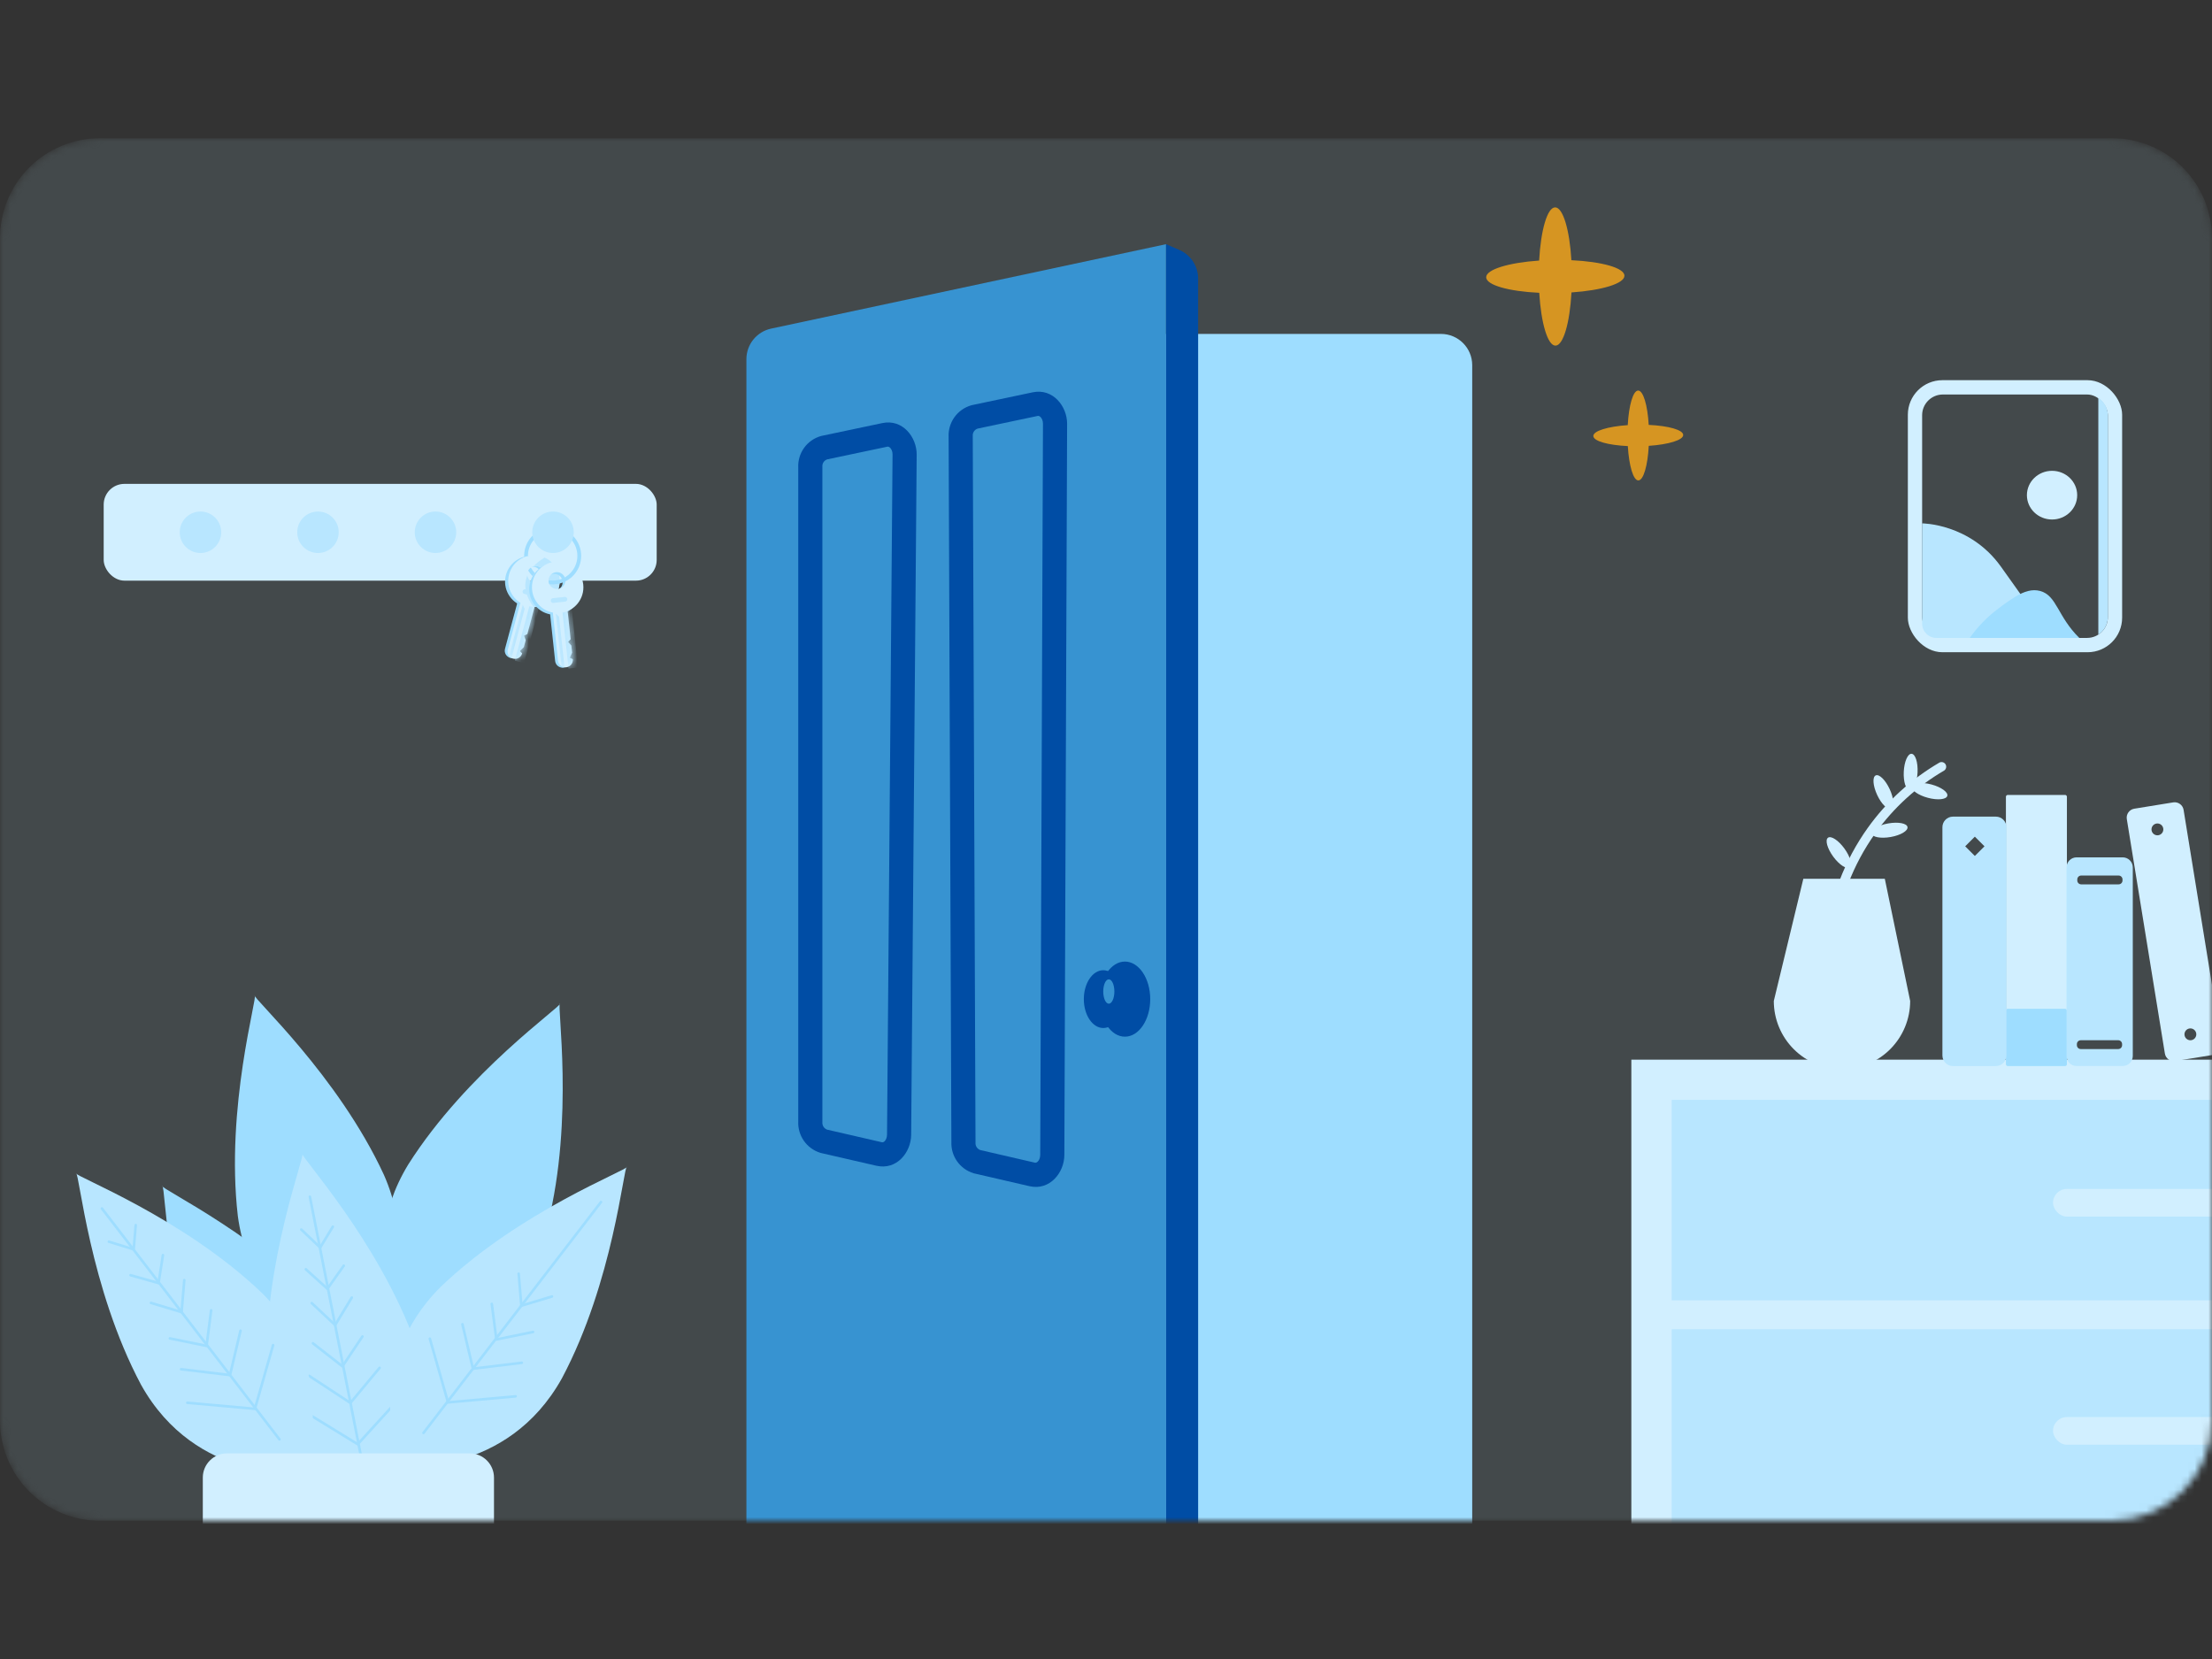 <svg width="320" height="240" viewBox="0 0 320 240" fill="none" xmlns="http://www.w3.org/2000/svg">
<rect x="0" y="0" width="320" height="240" fill="#333333" stroke="none"/>
<mask id="mask0_2810_46969" style="mask-type:alpha" maskUnits="userSpaceOnUse" x="0" y="20" width="320" height="200">
<path d="M305.547 20H14.453C12.556 19.998 10.677 20.37 8.923 21.095C7.17 21.82 5.576 22.884 4.234 24.225C2.892 25.566 1.827 27.158 1.1 28.911C0.374 30.664 -8.08861e-07 32.543 0 34.44V205.547C0 209.38 1.523 213.056 4.233 215.767C6.944 218.477 10.62 220 14.453 220H305.547C309.38 220 313.056 218.477 315.767 215.767C318.477 213.056 320 209.38 320 205.547V34.44C320 32.543 319.626 30.664 318.9 28.911C318.173 27.158 317.108 25.566 315.766 24.225C314.424 22.884 312.83 21.82 311.077 21.095C309.323 20.37 307.444 19.998 305.547 20Z" fill="#EBF8FF"/>
</mask>
<g mask="url(#mask0_2810_46969)">
<path d="M305.547 20H14.453C12.556 19.998 10.677 20.37 8.923 21.095C7.17 21.82 5.576 22.884 4.234 24.225C2.892 25.566 1.827 27.158 1.1 28.911C0.374 30.664 -8.08861e-07 32.543 0 34.44V205.547C0 209.38 1.523 213.056 4.233 215.767C6.944 218.477 10.62 220 14.453 220H305.547C309.38 220 313.056 218.477 315.767 215.767C318.477 213.056 320 209.38 320 205.547V34.44C320 32.543 319.626 30.664 318.9 28.911C318.173 27.158 317.108 25.566 315.766 24.225C314.424 22.884 312.83 21.82 311.077 21.095C309.323 20.37 307.444 19.998 305.547 20Z" fill="#43494B"/>
<path d="M208.456 48.306H125.513C123.015 48.306 120.99 50.331 120.99 52.829V224.688C120.99 227.187 123.015 229.212 125.513 229.212H208.456C210.954 229.212 212.979 227.187 212.979 224.688V52.829C212.979 50.331 210.954 48.306 208.456 48.306Z" fill="#9EDDFF"/>
<path d="M168.687 240.674L111.664 229.913C110.629 229.716 109.695 229.165 109.022 228.354C108.349 227.543 107.98 226.523 107.979 225.469V51.966C107.977 50.931 108.332 49.926 108.982 49.12C109.633 48.314 110.54 47.756 111.552 47.539L168.687 35.325V240.674Z" fill="#3793D1"/>
<path d="M171.512 238.568L168.688 240.674V35.325L170.538 36.123C171.364 36.466 172.07 37.047 172.567 37.79C173.064 38.534 173.33 39.409 173.33 40.303V234.954C173.329 235.657 173.163 236.349 172.848 236.976C172.532 237.603 172.074 238.148 171.512 238.568Z" fill="#004DA5"/>
<path d="M162.736 149.971C164.758 149.971 166.398 147.539 166.398 144.538C166.398 141.538 164.758 139.105 162.736 139.105C160.714 139.105 159.074 141.538 159.074 144.538C159.074 147.539 160.714 149.971 162.736 149.971Z" fill="#004DA5"/>
<path d="M159.609 148.719C161.164 148.719 162.425 146.847 162.425 144.539C162.425 142.23 161.164 140.358 159.609 140.358C158.054 140.358 156.793 142.23 156.793 144.539C156.793 146.847 158.054 148.719 159.609 148.719Z" fill="#004DA5"/>
<path d="M160.406 145.2C160.851 145.2 161.212 144.411 161.212 143.437C161.212 142.463 160.851 141.674 160.406 141.674C159.961 141.674 159.601 142.463 159.601 143.437C159.601 144.411 159.961 145.2 160.406 145.2Z" fill="#3793D1"/>
<path fill-rule="evenodd" clip-rule="evenodd" d="M128.774 64.781C128.604 64.612 128.466 64.599 128.364 64.621L119.663 66.456C119.458 66.524 119.281 66.656 119.155 66.832C119.021 67.021 118.955 67.25 118.968 67.482L118.97 67.531V162.335L118.968 162.381C118.956 162.614 119.021 162.844 119.154 163.035C119.278 163.213 119.454 163.348 119.657 163.421L127.555 165.238C127.685 165.268 127.817 165.246 127.971 165.098C128.141 164.933 128.318 164.608 128.323 164.14C128.323 164.141 128.323 164.14 128.323 164.14L129.121 65.746C129.125 65.293 128.953 64.96 128.774 64.781ZM132.612 65.776C132.612 65.776 132.612 65.776 132.612 65.776L131.814 164.169C131.792 166.69 129.743 169.321 126.775 168.641L126.773 168.641L118.733 166.791L118.671 166.772C117.706 166.473 116.868 165.861 116.29 165.032C115.722 164.217 115.437 163.239 115.479 162.247V67.622C115.435 66.619 115.727 65.629 116.31 64.809C116.903 63.974 117.762 63.367 118.747 63.085L118.806 63.068L127.641 61.205C130.581 60.583 132.634 63.244 132.612 65.776Z" fill="#004DA5"/>
<path fill-rule="evenodd" clip-rule="evenodd" d="M150.121 60.171C150.12 60.171 150.121 60.17 150.121 60.171L141.426 62.004C141.219 62.074 141.039 62.208 140.912 62.387C140.775 62.579 140.708 62.811 140.722 63.046L140.724 63.092L141.123 165.294L141.121 165.338C141.11 165.57 141.177 165.799 141.311 165.989C141.436 166.167 141.612 166.3 141.815 166.373L149.715 168.198C149.714 168.198 149.715 168.198 149.715 168.198C149.814 168.22 149.952 168.21 150.122 168.045C150.303 167.87 150.481 167.539 150.484 167.077C150.484 167.076 150.484 167.077 150.484 167.077L150.882 61.294C150.882 61.293 150.882 61.292 150.882 61.291C150.882 60.842 150.709 60.511 150.528 60.332C150.356 60.162 150.216 60.151 150.121 60.171ZM149.408 56.753C152.32 56.145 154.374 58.771 154.374 61.294V61.3L153.975 167.09C153.964 169.638 151.869 172.272 148.936 171.601L148.933 171.6L140.895 169.744L140.836 169.726C139.873 169.43 139.035 168.823 138.455 167.999C137.885 167.188 137.596 166.214 137.632 165.224L137.233 63.191C137.188 62.184 137.48 61.189 138.065 60.366C138.659 59.529 139.52 58.918 140.507 58.635L140.567 58.617L149.404 56.753L149.408 56.753Z" fill="#004DA5"/>
<path d="M384 153.298H236V225.843H384V153.298Z" fill="#D1EFFF"/>
<path d="M377.161 159.114H241.84V188.114H377.161V159.114Z" fill="#B8E6FF"/>
<path d="M377.161 192.293H241.84V221.293H377.161V192.293Z" fill="#B8E6FF"/>
<path d="M266.477 154.674C263.86 154.674 261.35 153.635 259.499 151.784C257.648 149.934 256.608 147.424 256.608 144.807L260.881 127.126H272.666L276.335 144.807C276.335 147.422 275.297 149.93 273.448 151.78C271.6 153.63 269.093 154.671 266.477 154.674Z" fill="#D1EFFF"/>
<path d="M264.76 136.453H264.679C264.504 136.43 264.345 136.339 264.237 136.2C264.128 136.061 264.078 135.885 264.098 135.71C264.74 129.959 266.843 124.468 270.205 119.759C272.96 115.913 276.498 112.692 280.585 110.309C280.738 110.237 280.912 110.224 281.073 110.274C281.235 110.324 281.371 110.433 281.456 110.579C281.541 110.726 281.568 110.898 281.531 111.063C281.494 111.228 281.397 111.373 281.258 111.47C277.334 113.754 273.939 116.844 271.297 120.537C268.066 125.062 266.044 130.336 265.422 135.861C265.404 136.024 265.327 136.175 265.205 136.284C265.082 136.394 264.924 136.454 264.76 136.453Z" fill="#D1EFFF"/>
<path d="M273.579 116.978C274.079 116.746 273.986 115.483 273.37 114.157C272.754 112.831 271.85 111.944 271.35 112.176C270.85 112.408 270.943 113.671 271.559 114.997C272.174 116.323 273.079 117.21 273.579 116.978Z" fill="#D1EFFF"/>
<path d="M273.515 121.086C274.955 120.833 276.045 120.188 275.95 119.645C275.855 119.102 274.61 118.866 273.17 119.119C271.73 119.372 270.64 120.017 270.735 120.56C270.831 121.104 272.075 121.339 273.515 121.086Z" fill="#D1EFFF"/>
<path d="M267.567 125.468C268.012 125.143 267.675 123.922 266.813 122.741C265.951 121.56 264.892 120.866 264.446 121.191C264.001 121.516 264.338 122.737 265.2 123.918C266.061 125.099 267.121 125.793 267.567 125.468Z" fill="#D1EFFF"/>
<path d="M281.707 115.133C281.849 114.601 280.82 113.863 279.408 113.484C277.996 113.106 276.735 113.232 276.593 113.764C276.45 114.297 277.479 115.035 278.891 115.413C280.304 115.791 281.564 115.666 281.707 115.133Z" fill="#D1EFFF"/>
<path d="M277.404 111.738C277.473 110.278 277.082 109.073 276.532 109.047C275.981 109.021 275.478 110.184 275.409 111.644C275.34 113.104 275.73 114.309 276.281 114.335C276.832 114.361 277.335 113.199 277.404 111.738Z" fill="#D1EFFF"/>
<rect x="276" y="55" width="31" height="39.356" rx="5" fill="#D1EFFF"/>
<rect x="278.066" y="57.071" width="26.867" height="35.213" rx="3" fill="#43494B"/>
<path fill-rule="evenodd" clip-rule="evenodd" d="M303.556 91.808V57.547C304.385 58.081 304.933 59.012 304.933 60.071V89.284C304.933 90.343 304.385 91.274 303.556 91.808Z" fill="#B8E6FF"/>
<path d="M278.066 75.714C278.066 75.714 284.955 75.714 289.433 81.928C293.911 88.142 296.666 92.285 296.666 92.285H280.133C278.99 92.285 278.066 91.36 278.066 90.213V75.714Z" fill="#B8E6FF"/>
<path d="M295.123 85.49C293.973 85.186 292.85 85.559 291.63 86.27C290.707 86.844 289.812 87.472 288.951 88.148C287.421 89.302 286.078 90.696 284.955 92.284H300.8C297.624 89.157 297.562 86.132 295.123 85.49Z" fill="#9EDDFF"/>
<path d="M296.86 75.154C298.872 75.154 300.497 73.58 300.497 71.633C300.497 69.686 298.865 68.111 296.86 68.111C294.855 68.111 293.223 69.686 293.223 71.633C293.223 73.58 294.855 75.154 296.86 75.154Z" fill="#D1EFFF"/>
<path d="M298.745 115H290.453C290.306 115 290.187 115.119 290.187 115.267V153.954C290.187 154.101 290.306 154.22 290.453 154.22H298.745C298.892 154.22 299.011 154.101 299.011 153.954V115.267C299.011 115.119 298.892 115 298.745 115Z" fill="#D1EFFF"/>
<path d="M298.745 145.938H290.453C290.306 145.938 290.187 146.058 290.187 146.205V153.954C290.187 154.101 290.306 154.221 290.453 154.221H298.745C298.892 154.221 299.011 154.101 299.011 153.954V146.205C299.011 146.058 298.892 145.938 298.745 145.938Z" fill="#9EDDFF"/>
<path d="M288.731 118.138H282.529C281.685 118.138 281 118.822 281 119.667V152.691C281 153.536 281.685 154.22 282.529 154.22H288.731C289.575 154.22 290.26 153.536 290.26 152.691V119.667C290.26 118.822 289.575 118.138 288.731 118.138Z" fill="#B8E6FF"/>
<path d="M285.691 121.034L284.296 122.43L285.691 123.825L287.087 122.43L285.691 121.034Z" fill="#43494B"/>
<path d="M314.389 116.077L308.758 116.991C308.045 117.107 307.561 117.779 307.676 118.493L313.184 152.413C313.3 153.126 313.972 153.611 314.685 153.495L320.316 152.581C321.029 152.465 321.513 151.793 321.397 151.08L315.89 117.159C315.774 116.446 315.102 115.961 314.389 116.077Z" fill="#D1EFFF"/>
<path d="M312.241 120.829C312.708 120.753 313.025 120.313 312.949 119.846C312.874 119.379 312.434 119.062 311.967 119.138C311.5 119.214 311.183 119.654 311.258 120.121C311.334 120.588 311.774 120.905 312.241 120.829Z" fill="#43494B"/>
<path d="M317.011 150.478C317.478 150.402 317.795 149.962 317.719 149.495C317.643 149.028 317.203 148.711 316.736 148.787C316.269 148.862 315.952 149.302 316.028 149.769C316.104 150.236 316.544 150.553 317.011 150.478Z" fill="#43494B"/>
<path d="M307.084 124.029H300.411C299.607 124.029 298.955 124.681 298.955 125.485V152.758C298.955 153.562 299.607 154.214 300.411 154.214H307.084C307.888 154.214 308.54 153.562 308.54 152.758V125.485C308.54 124.681 307.888 124.029 307.084 124.029Z" fill="#B8E6FF"/>
<path d="M306.493 126.661H301.072C300.763 126.661 300.512 126.912 300.512 127.222V127.375C300.512 127.685 300.763 127.936 301.072 127.936H306.493C306.803 127.936 307.054 127.685 307.054 127.375V127.222C307.054 126.912 306.803 126.661 306.493 126.661Z" fill="#43494B"/>
<path d="M306.434 150.487H301.014C300.704 150.487 300.453 150.738 300.453 151.048V151.201C300.453 151.511 300.704 151.762 301.014 151.762H306.434C306.744 151.762 306.995 151.511 306.995 151.201V151.048C306.995 150.738 306.744 150.487 306.434 150.487Z" fill="#43494B"/>
<rect x="297" y="172" width="27" height="4" rx="2" fill="#D1EFFF"/>
<rect x="297" y="205" width="27" height="4" rx="2" fill="#D1EFFF"/>
<path d="M234.999 39.886C234.999 38.754 231.714 37.848 227.324 37.642C227.073 33.258 226.107 29.997 224.975 30C223.843 30.003 222.901 33.288 222.66 37.695C218.258 37.996 214.985 38.98 215 40.114C215.015 41.249 218.286 42.155 222.675 42.358C222.939 46.742 223.893 50.002 225.022 50C226.152 49.998 227.098 46.712 227.339 42.305C231.741 42.004 235.012 41.02 234.999 39.886Z" fill="#D69522"/>
<path d="M243.5 62.926C243.5 62.19 241.364 61.601 238.511 61.467C238.347 58.617 237.719 56.498 236.983 56.5C236.248 56.502 235.636 58.637 235.479 61.502C232.618 61.697 230.49 62.337 230.5 63.074C230.51 63.812 232.636 64.4 235.489 64.533C235.66 67.382 236.28 69.502 237.014 69.5C237.749 69.498 238.364 67.363 238.52 64.498C241.382 64.303 243.508 63.663 243.5 62.926Z" fill="#D69522"/>
<path d="M36.845 144C37.336 144.058 32.588 160.137 34.405 175.909C36.57 192.088 51.334 196.377 51.466 196.049C51.751 196.261 62.12 184.91 55.543 169.967C48.888 155.557 36.465 144.306 36.845 144Z" fill="#9EDDFF"/>
<path d="M23.471 171.567C23.957 171.482 24.073 188.247 30.39 202.815C37.157 217.674 52.528 217.494 52.559 217.146C52.892 217.262 59.526 203.396 48.899 190.999C38.345 179.141 23.191 171.973 23.466 171.567" fill="#9EDDFF"/>
<path d="M81.014 145.183C81.358 145.537 67.555 155.055 59.057 168.466C50.568 182.411 59.358 195.025 59.664 194.856C59.754 195.199 74.956 192.891 79.229 177.134C83.106 161.737 80.518 145.172 81.009 145.178" fill="#9EDDFF"/>
<path d="M43.743 166.903C43.331 167.173 54.74 179.459 60.128 194.396C65.389 209.852 54.075 220.263 53.811 220.025C53.647 220.342 39.312 214.791 38.551 198.485C38.102 182.612 44.224 167.004 43.743 166.903Z" fill="#B8E6FF"/>
<path d="M52.881 214.632C52.828 214.606 52.791 214.558 52.781 214.5L44.646 173.168C44.625 173.068 44.694 172.967 44.794 172.946C44.895 172.925 44.995 172.994 45.016 173.094L53.151 214.426C53.172 214.527 53.103 214.627 53.003 214.648C52.96 214.659 52.918 214.648 52.881 214.632Z" fill="#9EDDFF"/>
<path d="M46.231 180.637C46.231 180.637 46.199 180.616 46.183 180.605L43.458 178.012C43.384 177.943 43.378 177.821 43.452 177.747C43.521 177.674 43.642 177.668 43.716 177.742L46.278 180.177L47.984 177.362C48.037 177.272 48.153 177.246 48.243 177.299C48.333 177.351 48.359 177.468 48.306 177.557L46.479 180.573C46.447 180.621 46.4 180.653 46.342 180.663C46.305 180.663 46.268 180.663 46.236 180.647L46.231 180.637Z" fill="#9EDDFF"/>
<path d="M47.287 186.61C47.287 186.61 47.255 186.595 47.245 186.584L44.123 183.763C44.044 183.695 44.039 183.573 44.107 183.499C44.176 183.42 44.292 183.415 44.371 183.483L47.335 186.161L49.58 182.992C49.638 182.908 49.759 182.887 49.838 182.95C49.923 183.008 49.944 183.124 49.881 183.209L47.514 186.552C47.483 186.595 47.435 186.626 47.382 186.632C47.345 186.632 47.308 186.632 47.277 186.616L47.287 186.61Z" fill="#9EDDFF"/>
<path d="M48.396 191.855C48.396 191.855 48.365 191.84 48.354 191.824L44.979 188.654C44.905 188.586 44.9 188.464 44.968 188.39C45.037 188.316 45.158 188.311 45.232 188.38L48.439 191.391L50.731 187.614C50.784 187.524 50.9 187.498 50.99 187.55C51.08 187.603 51.106 187.719 51.053 187.809L48.645 191.787C48.613 191.834 48.565 191.866 48.513 191.876C48.476 191.876 48.439 191.876 48.402 191.861L48.396 191.855Z" fill="#9EDDFF"/>
<path d="M49.453 197.83C49.453 197.83 49.432 197.819 49.422 197.809L45.154 194.476C45.075 194.412 45.059 194.296 45.122 194.212C45.185 194.132 45.302 194.117 45.386 194.18L49.496 197.386L52.274 193.24C52.332 193.155 52.448 193.134 52.533 193.187C52.617 193.245 52.644 193.361 52.586 193.446L49.696 197.761C49.67 197.804 49.622 197.835 49.57 197.84C49.533 197.846 49.49 197.84 49.459 197.825L49.453 197.83Z" fill="#9EDDFF"/>
<path d="M50.61 203.122C50.61 203.122 50.594 203.117 50.589 203.112L44.631 199.203C44.546 199.145 44.52 199.029 44.578 198.944C44.636 198.86 44.747 198.833 44.837 198.891L50.652 202.71L54.767 197.761C54.836 197.682 54.952 197.671 55.031 197.735C55.11 197.798 55.121 197.919 55.058 197.999L50.832 203.075C50.774 203.143 50.684 203.159 50.605 203.122H50.61Z" fill="#9EDDFF"/>
<path d="M51.666 209.097C51.666 209.097 51.655 209.097 51.65 209.086L43.278 203.952C43.188 203.899 43.162 203.783 43.215 203.693C43.267 203.603 43.384 203.577 43.473 203.63L51.713 208.685L58.068 201.712C58.136 201.638 58.258 201.628 58.332 201.702C58.406 201.77 58.416 201.892 58.342 201.966L51.888 209.054C51.83 209.118 51.74 209.134 51.666 209.097Z" fill="#9EDDFF"/>
<path d="M11 169.729C10.752 170.157 26.434 176.083 37.907 187.06C49.496 198.559 43.997 212.915 43.654 212.826C43.648 213.179 28.341 214.59 20.402 200.323C12.944 186.31 11.475 169.608 11 169.729Z" fill="#B8E6FF"/>
<path d="M40.421 208.41C40.363 208.41 40.31 208.383 40.273 208.336L14.597 174.942C14.534 174.863 14.55 174.742 14.634 174.678C14.713 174.615 14.835 174.631 14.898 174.715L40.575 208.114C40.638 208.193 40.622 208.315 40.538 208.378C40.506 208.404 40.464 208.415 40.421 208.415V208.41Z" fill="#9EDDFF"/>
<path d="M19.34 180.927C19.34 180.927 19.303 180.927 19.287 180.917L15.69 179.807C15.59 179.776 15.537 179.67 15.569 179.575C15.6 179.475 15.706 179.422 15.801 179.454L19.176 180.494L19.451 177.214C19.462 177.114 19.551 177.034 19.652 177.045C19.752 177.055 19.831 177.145 19.821 177.246L19.525 180.758C19.525 180.816 19.488 180.864 19.446 180.896C19.414 180.917 19.377 180.927 19.34 180.927Z" fill="#9EDDFF"/>
<path d="M22.948 185.807C22.948 185.807 22.916 185.807 22.895 185.802L18.843 184.661C18.743 184.635 18.685 184.529 18.711 184.429C18.738 184.328 18.843 184.27 18.944 184.297L22.789 185.38L23.386 181.54C23.402 181.439 23.497 181.365 23.597 181.381C23.698 181.397 23.772 181.492 23.756 181.592L23.122 185.638C23.111 185.691 23.085 185.739 23.037 185.765C23.006 185.786 22.974 185.797 22.937 185.797L22.948 185.807Z" fill="#9EDDFF"/>
<path d="M26.275 190.007C26.275 190.007 26.238 190.007 26.222 190.002L21.791 188.665C21.69 188.634 21.638 188.533 21.664 188.433C21.696 188.333 21.796 188.28 21.896 188.306L26.106 189.574L26.476 185.174C26.486 185.074 26.571 184.994 26.677 185.005C26.777 185.015 26.856 185.105 26.846 185.206L26.455 189.838C26.455 189.896 26.418 189.944 26.376 189.975C26.344 189.996 26.307 190.007 26.27 190.007H26.275Z" fill="#9EDDFF"/>
<path d="M29.878 194.888C29.878 194.888 29.851 194.888 29.841 194.888L24.538 193.805C24.437 193.784 24.368 193.684 24.39 193.583C24.411 193.483 24.511 193.42 24.611 193.435L29.719 194.481L30.358 189.532C30.374 189.432 30.464 189.358 30.57 189.368C30.67 189.384 30.744 189.474 30.733 189.579L30.068 194.729C30.062 194.782 30.031 194.83 29.989 194.856C29.957 194.877 29.92 194.893 29.878 194.893V194.888Z" fill="#9EDDFF"/>
<path d="M33.269 199.113C33.269 199.113 33.254 199.113 33.248 199.113L26.175 198.263C26.075 198.252 26.001 198.157 26.012 198.057C26.022 197.956 26.117 197.882 26.218 197.893L33.127 198.722L34.611 192.458C34.637 192.357 34.738 192.294 34.838 192.32C34.938 192.342 35.002 192.447 34.975 192.548L33.454 198.976C33.433 199.06 33.359 199.118 33.275 199.118L33.269 199.113Z" fill="#9EDDFF"/>
<path d="M36.876 203.994C36.876 203.994 36.866 203.994 36.861 203.994L27.078 203.117C26.978 203.106 26.899 203.016 26.909 202.916C26.92 202.816 27.009 202.737 27.11 202.747L36.739 203.608L39.327 194.539C39.354 194.438 39.459 194.38 39.56 194.412C39.66 194.438 39.718 194.544 39.687 194.644L37.056 203.867C37.035 203.946 36.961 204.004 36.876 204.004V203.994Z" fill="#9EDDFF"/>
<path d="M90.691 168.799C90.939 169.227 75.257 175.154 63.784 186.13C52.195 197.629 57.694 211.986 58.037 211.896C58.042 212.25 73.35 213.66 81.289 199.393C88.752 185.38 90.216 168.678 90.691 168.799Z" fill="#B8E6FF"/>
<path d="M61.269 207.48C61.327 207.48 61.38 207.454 61.417 207.406L87.093 174.008C87.156 173.929 87.141 173.807 87.056 173.744C86.977 173.68 86.855 173.696 86.792 173.781L61.116 207.179C61.053 207.259 61.068 207.38 61.153 207.443C61.185 207.47 61.227 207.48 61.269 207.48Z" fill="#9EDDFF"/>
<path d="M75.42 189.077C75.42 189.077 75.457 189.077 75.473 189.072L79.904 187.736C80.005 187.704 80.058 187.604 80.031 187.503C80 187.403 79.899 187.35 79.799 187.376L75.589 188.644L75.219 184.244C75.209 184.144 75.124 184.065 75.019 184.075C74.918 184.086 74.839 184.176 74.85 184.276L75.24 188.908C75.24 188.966 75.277 189.014 75.32 189.046C75.351 189.067 75.388 189.077 75.425 189.077H75.42Z" fill="#9EDDFF"/>
<path d="M71.813 193.958C71.813 193.958 71.839 193.958 71.85 193.958L77.153 192.875C77.253 192.854 77.322 192.754 77.301 192.654C77.28 192.553 77.179 192.49 77.079 192.506L71.971 193.552L71.332 188.602C71.316 188.502 71.226 188.428 71.121 188.439C71.02 188.454 70.947 188.544 70.957 188.65L71.623 193.8C71.628 193.853 71.66 193.9 71.702 193.927C71.734 193.948 71.77 193.964 71.813 193.964V193.958Z" fill="#9EDDFF"/>
<path d="M68.421 198.184C68.421 198.184 68.437 198.184 68.442 198.184L75.515 197.333C75.615 197.323 75.689 197.227 75.679 197.127C75.668 197.027 75.573 196.953 75.473 196.963L68.564 197.793L67.079 191.528C67.053 191.428 66.953 191.364 66.852 191.391C66.752 191.412 66.689 191.518 66.715 191.618L68.236 198.046C68.257 198.131 68.331 198.189 68.416 198.189L68.421 198.184Z" fill="#9EDDFF"/>
<path d="M64.814 203.064C64.814 203.064 64.824 203.064 64.83 203.064L74.612 202.187C74.712 202.177 74.792 202.087 74.781 201.986C74.77 201.886 74.681 201.807 74.58 201.817L64.951 202.678L62.363 193.609C62.337 193.509 62.231 193.451 62.131 193.482C62.03 193.509 61.972 193.614 62.004 193.715L64.634 202.937C64.655 203.016 64.729 203.075 64.814 203.075V203.064Z" fill="#9EDDFF"/>
<path d="M32.836 210.253H67.961C69.894 210.253 71.463 211.822 71.463 213.755V227.509C71.463 236.61 64.074 244 54.973 244H45.83C36.728 244 29.339 236.61 29.339 227.509V213.755C29.339 211.822 30.908 210.253 32.841 210.253H32.836Z" fill="#D1EFFF"/>
</g>
<rect x="15" y="70" width="80" height="14" rx="3" fill="#D1EFFF"/>
<path fill-rule="evenodd" clip-rule="evenodd" d="M75.822 87.733C77.807 88.265 79.848 87.087 80.38 85.102C80.912 83.117 79.735 81.076 77.749 80.544C75.764 80.012 73.724 81.19 73.192 83.175C72.659 85.16 73.837 87.201 75.822 87.733ZM76.726 84.364C76.075 84.189 75.69 83.521 75.864 82.871C76.038 82.22 76.707 81.835 77.357 82.009C78.007 82.183 78.393 82.852 78.219 83.502C78.044 84.152 77.376 84.538 76.726 84.364Z" fill="#9EDDFF"/>
<path fill-rule="evenodd" clip-rule="evenodd" d="M76.129 86.552C76.703 86.705 77.043 87.295 76.889 87.869L75.136 94.411C74.982 94.984 74.392 95.325 73.819 95.171C73.245 95.017 72.904 94.427 73.058 93.854L74.812 87.312C74.966 86.738 75.556 86.398 76.129 86.552Z" fill="#9EDDFF"/>
<path fill-rule="evenodd" clip-rule="evenodd" d="M76.533 86.66C77.106 86.814 77.447 87.403 77.293 87.977L76.288 91.726L75.803 91.952L76.052 92.605L75.951 92.981L75.779 93.623L75.206 94.179L75.539 94.519C75.385 95.093 74.796 95.433 74.222 95.279C73.648 95.126 73.308 94.536 73.462 93.962L75.215 87.42C75.369 86.847 75.959 86.506 76.533 86.66Z" fill="#D1EFFF"/>
<mask id="mask1_2810_46969" style="mask-type:alpha" maskUnits="userSpaceOnUse" x="73" y="86" width="5" height="10">
<path fill-rule="evenodd" clip-rule="evenodd" d="M76.533 86.659C77.106 86.813 77.447 87.403 77.293 87.976L76.288 91.725L75.803 91.951L76.052 92.604L75.951 92.98L75.779 93.623L75.206 94.178L75.539 94.518C75.385 95.092 74.796 95.432 74.222 95.278C73.648 95.124 73.308 94.535 73.462 93.961L75.215 87.419C75.369 86.846 75.959 86.505 76.533 86.659Z" fill="#B8E6FF"/>
</mask>
<g mask="url(#mask1_2810_46969)">
<path d="M78.106 87.374L76.767 87.015L74.474 95.57L75.812 95.929L78.106 87.374Z" fill="#B8E6FF"/>
</g>
<path fill-rule="evenodd" clip-rule="evenodd" d="M76.28 87.639C78.265 88.171 80.306 86.993 80.838 85.008C81.37 83.023 80.193 80.983 78.207 80.451C76.222 79.918 74.182 81.096 73.65 83.081C73.118 85.066 74.295 87.107 76.28 87.639ZM77.184 84.27C76.534 84.095 76.148 83.427 76.322 82.777C76.496 82.127 77.165 81.741 77.815 81.915C78.465 82.089 78.851 82.758 78.677 83.408C78.502 84.058 77.834 84.444 77.184 84.27Z" fill="#D1EFFF"/>
<path fill-rule="evenodd" clip-rule="evenodd" d="M78.79 80.659C78.121 81.063 77.595 81.484 77.187 81.914C77.386 81.861 77.602 81.858 77.815 81.915C78.465 82.089 78.851 82.757 78.677 83.408C78.502 84.058 77.834 84.444 77.184 84.269C76.691 84.137 76.351 83.722 76.29 83.246C75.566 84.94 76.294 86.622 77.175 87.766C78.846 87.798 80.386 86.694 80.838 85.008C81.316 83.226 80.415 81.399 78.79 80.659Z" fill="#B8E6FF"/>
<mask id="mask2_2810_46969" style="mask-type:alpha" maskUnits="userSpaceOnUse" x="73" y="86" width="5" height="10">
<path fill-rule="evenodd" clip-rule="evenodd" d="M76.533 86.659C77.106 86.813 77.447 87.403 77.293 87.976L76.288 91.725L75.803 91.951L76.052 92.604L75.951 92.98L75.779 93.623L75.206 94.178L75.539 94.518C75.385 95.092 74.796 95.432 74.222 95.278C73.648 95.124 73.308 94.535 73.462 93.961L75.215 87.419C75.369 86.846 75.959 86.505 76.533 86.659Z" fill="#B8E6FF"/>
</mask>
<g mask="url(#mask2_2810_46969)">
<path fill-rule="evenodd" clip-rule="evenodd" d="M73.987 95.215L75.905 88.059L75.624 87.493L73.583 95.107L73.987 95.215Z" fill="#B8E6FF"/>
</g>
<path d="M77.932 86.122C77.981 85.939 77.872 85.751 77.689 85.702L76.029 85.257C75.846 85.208 75.658 85.317 75.609 85.5C75.56 85.683 75.668 85.871 75.851 85.92L77.511 86.365C77.695 86.414 77.883 86.305 77.932 86.122Z" fill="#B8E6FF"/>
<path fill-rule="evenodd" clip-rule="evenodd" d="M80.679 88.92C82.722 88.7 84.201 86.865 83.981 84.822C83.761 82.778 81.927 81.3 79.883 81.52C77.84 81.74 76.362 83.575 76.581 85.618C76.801 87.661 78.636 89.139 80.679 88.92ZM80.306 85.451C79.637 85.523 79.036 85.039 78.964 84.37C78.892 83.701 79.376 83.1 80.046 83.028C80.715 82.956 81.316 83.44 81.388 84.109C81.46 84.779 80.975 85.379 80.306 85.451Z" fill="#9EDDFF"/>
<path fill-rule="evenodd" clip-rule="evenodd" d="M80.54 87.707C81.131 87.643 81.661 88.07 81.724 88.661L82.449 95.395C82.512 95.986 82.085 96.516 81.495 96.579C80.904 96.643 80.374 96.216 80.31 95.625L79.586 88.891C79.522 88.3 79.95 87.77 80.54 87.707Z" fill="#9EDDFF"/>
<path fill-rule="evenodd" clip-rule="evenodd" d="M80.955 87.663C81.546 87.599 82.076 88.027 82.139 88.617L82.555 92.476L82.184 92.862L82.652 93.381L82.694 93.768L82.765 94.429L82.431 95.154L82.864 95.351C82.927 95.942 82.5 96.472 81.91 96.535C81.319 96.599 80.789 96.172 80.725 95.581L80.001 88.847C79.938 88.257 80.365 87.726 80.955 87.663Z" fill="#D1EFFF"/>
<mask id="mask3_2810_46969" style="mask-type:alpha" maskUnits="userSpaceOnUse" x="79" y="87" width="4" height="10">
<path fill-rule="evenodd" clip-rule="evenodd" d="M80.955 87.663C81.546 87.599 82.076 88.027 82.139 88.617L82.555 92.476L82.184 92.862L82.652 93.381L82.694 93.768L82.765 94.429L82.431 95.154L82.864 95.351C82.927 95.942 82.5 96.472 81.91 96.535C81.319 96.599 80.789 96.172 80.725 95.581L80.001 88.847C79.938 88.257 80.365 87.726 80.955 87.663Z" fill="#B8E6FF"/>
</mask>
<g mask="url(#mask3_2810_46969)">
<path d="M82.681 87.763L81.303 87.911L82.251 96.717L83.628 96.569L82.681 87.763Z" fill="#B8E6FF"/>
</g>
<path fill-rule="evenodd" clip-rule="evenodd" d="M81.074 88.667C83.117 88.447 84.595 86.612 84.376 84.569C84.156 82.526 82.321 81.047 80.278 81.267C78.234 81.487 76.756 83.322 76.976 85.365C77.196 87.408 79.03 88.887 81.074 88.667ZM80.701 85.199C80.031 85.271 79.43 84.786 79.359 84.117C79.287 83.448 79.771 82.847 80.44 82.775C81.109 82.703 81.71 83.187 81.782 83.856C81.854 84.526 81.37 85.127 80.701 85.199Z" fill="#D1EFFF"/>
<mask id="mask4_2810_46969" style="mask-type:alpha" maskUnits="userSpaceOnUse" x="79" y="87" width="4" height="10">
<path fill-rule="evenodd" clip-rule="evenodd" d="M80.955 87.663C81.546 87.599 82.076 88.027 82.139 88.617L82.555 92.476L82.184 92.862L82.652 93.381L82.694 93.768L82.765 94.429L82.431 95.154L82.864 95.351C82.927 95.942 82.5 96.472 81.91 96.535C81.319 96.599 80.789 96.172 80.725 95.581L80.001 88.847C79.938 88.257 80.365 87.726 80.955 87.663Z" fill="#B8E6FF"/>
</mask>
<g mask="url(#mask4_2810_46969)">
<path fill-rule="evenodd" clip-rule="evenodd" d="M81.668 96.561L80.875 89.195L80.409 88.769L81.252 96.606L81.668 96.561Z" fill="#B8E6FF"/>
</g>
<path d="M82.066 86.656C82.046 86.468 81.877 86.332 81.688 86.352L79.979 86.536C79.791 86.556 79.654 86.725 79.675 86.914C79.695 87.102 79.864 87.238 80.052 87.218L81.762 87.034C81.95 87.014 82.086 86.845 82.066 86.656Z" fill="#B8E6FF"/>
<path fill-rule="evenodd" clip-rule="evenodd" d="M76.375 80.426C76.343 80.434 76.31 80.443 76.277 80.451C76.125 80.472 75.975 80.503 75.828 80.542C75.827 80.535 75.827 80.527 75.827 80.52C75.805 79.678 76.04 78.82 76.554 78.074C77.847 76.198 80.416 75.724 82.292 77.017C84.169 78.31 84.642 80.879 83.349 82.755C82.457 84.05 80.957 84.677 79.497 84.516C79.487 84.515 79.478 84.513 79.469 84.511C79.411 84.391 79.373 84.258 79.358 84.118C79.354 84.089 79.352 84.06 79.351 84.031C79.407 83.985 79.48 83.961 79.557 83.969C80.824 84.109 82.123 83.565 82.896 82.443C84.016 80.817 83.606 78.591 81.98 77.47C80.354 76.35 78.127 76.76 77.007 78.386C76.577 79.01 76.372 79.722 76.375 80.426ZM76.413 82.539C76.498 82.374 76.617 82.234 76.759 82.125C76.803 82.148 76.842 82.183 76.87 82.23C77.01 82.468 77.178 82.692 77.375 82.896C77.259 83.041 77.153 83.196 77.059 83.358C77.059 83.357 77.058 83.357 77.058 83.356C76.805 83.109 76.59 82.833 76.413 82.539Z" fill="#9EDDFF"/>
<circle cx="29" cy="77" r="3" fill="#B8E6FF"/>
<circle cx="46" cy="77" r="3" fill="#B8E6FF"/>
<circle cx="63" cy="77" r="3" fill="#B8E6FF"/>
<circle cx="80" cy="77" r="3" fill="#B8E6FF"/>
</svg>
